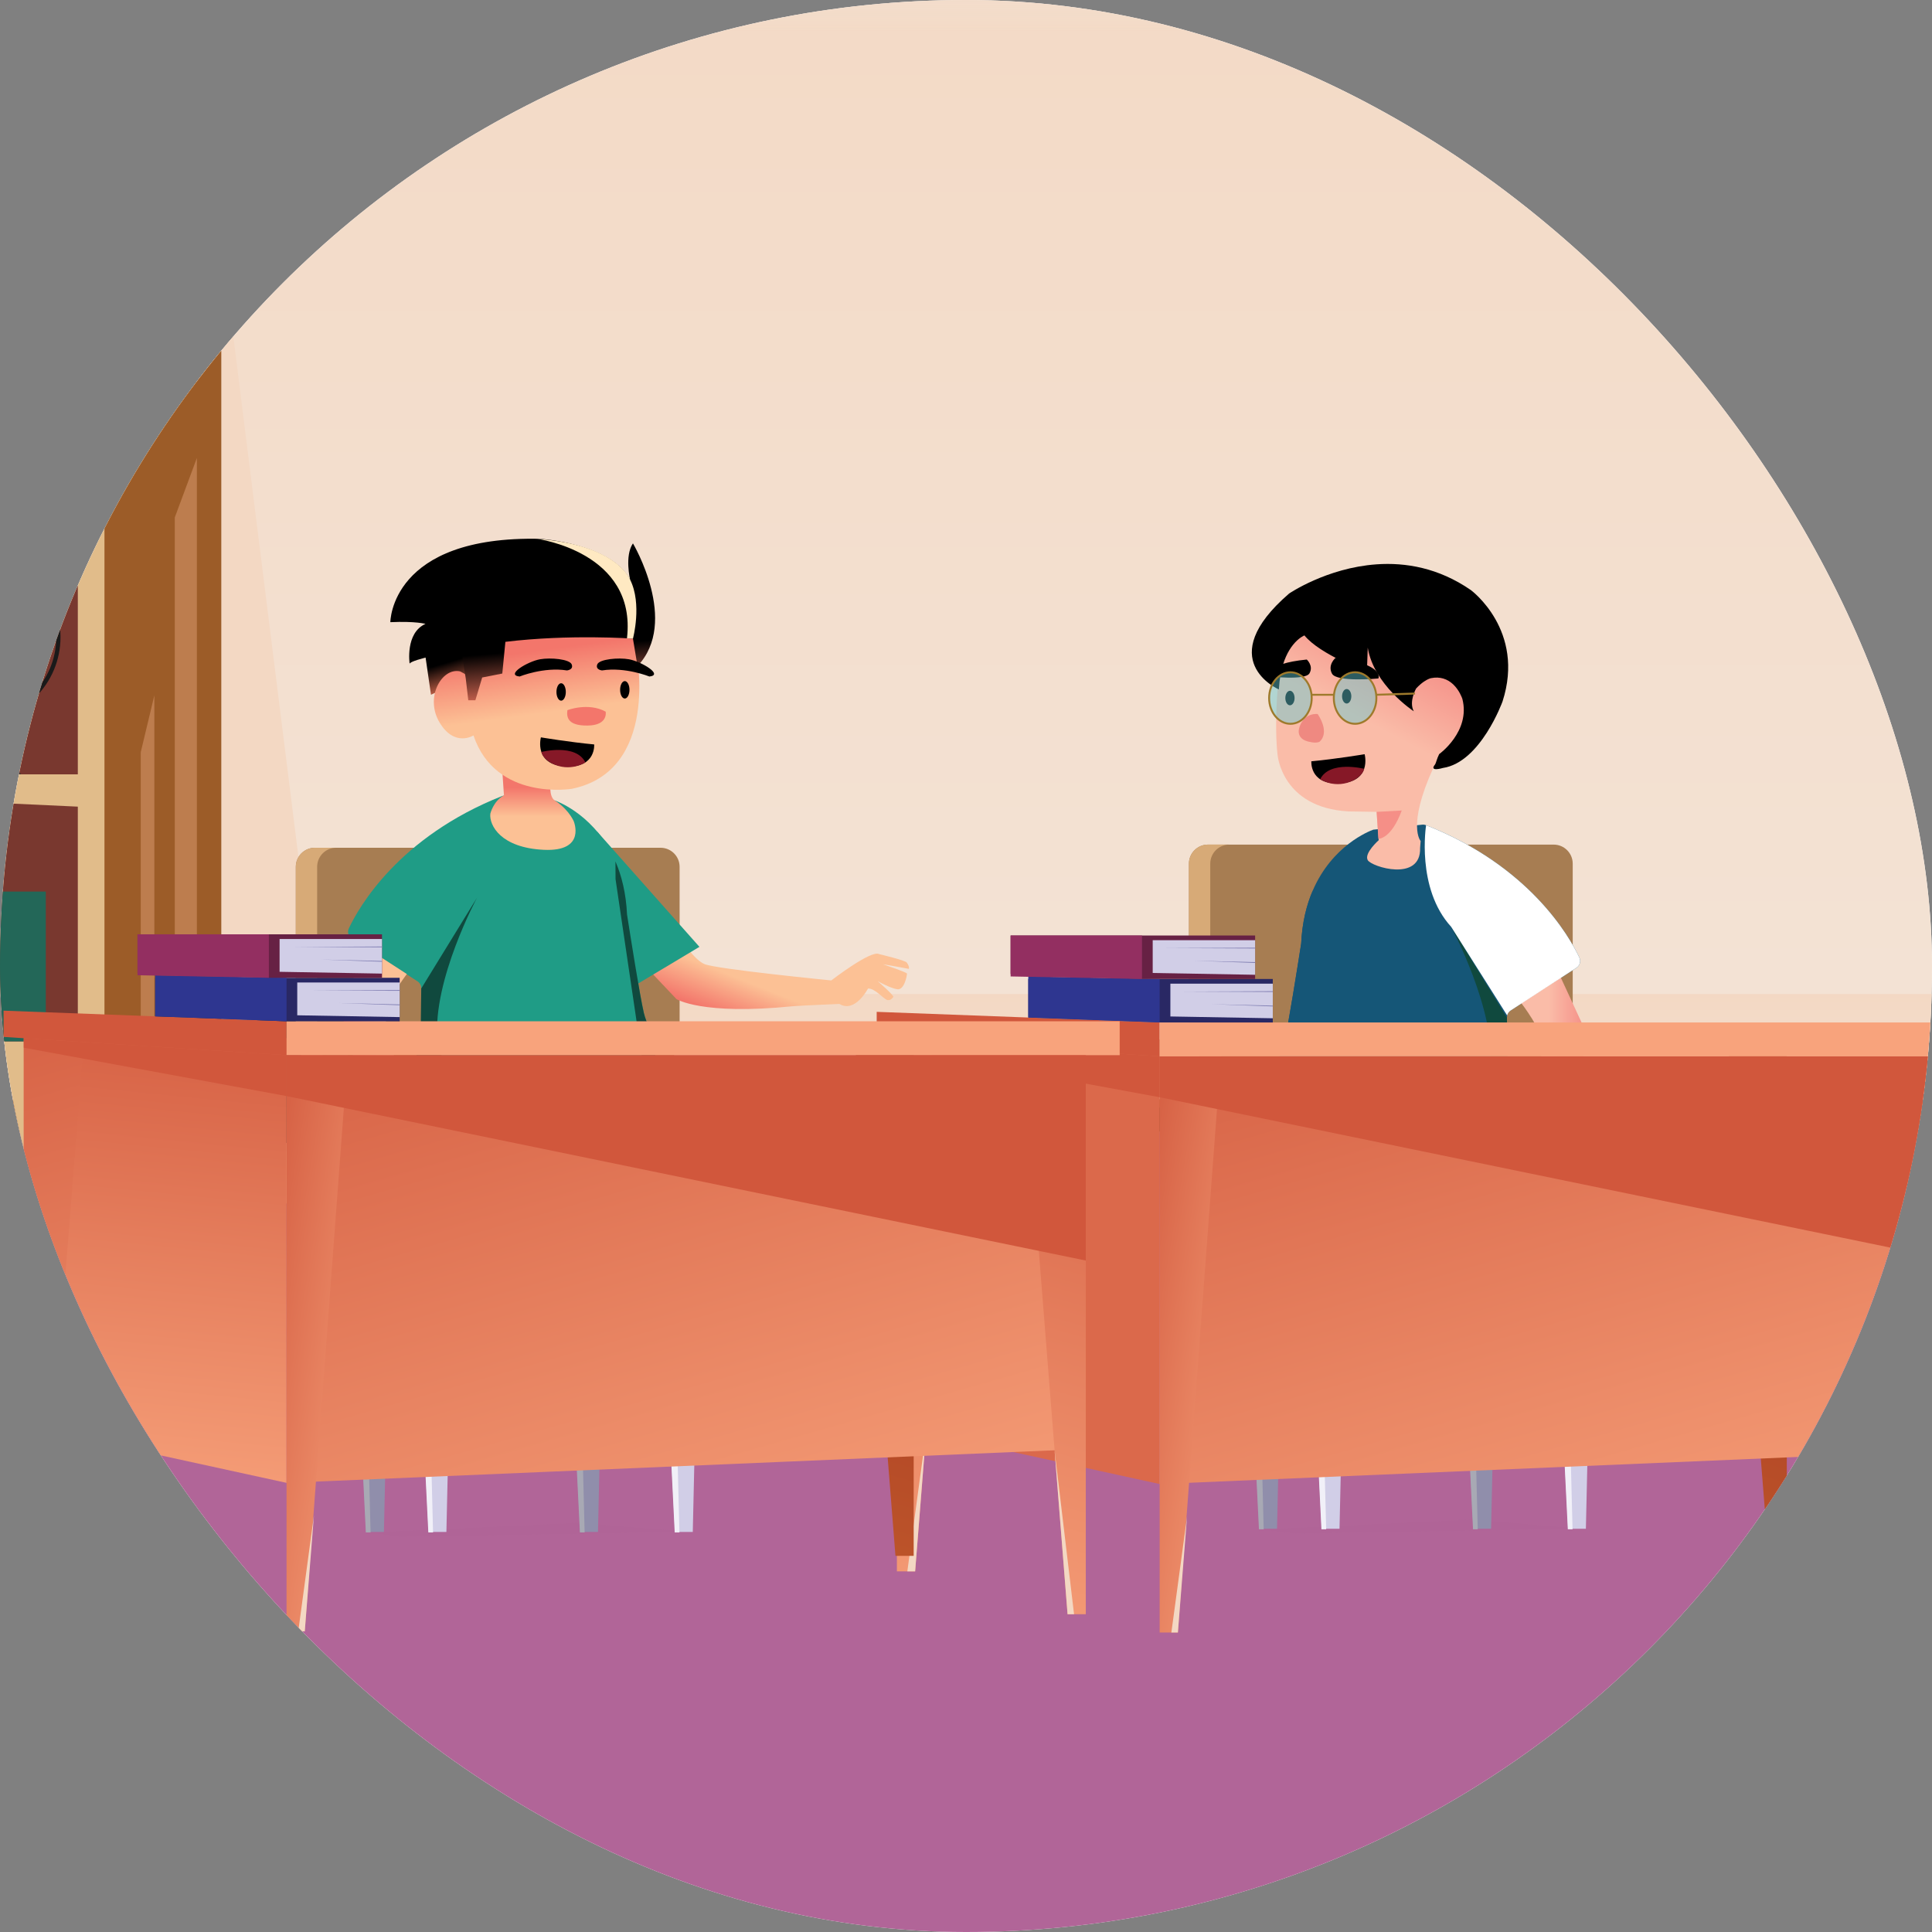 <svg width="500" height="500" viewBox="0 0 500 500" fill="none" xmlns="http://www.w3.org/2000/svg">
<rect x="0" y="0" width="500" height="500" fill="#808080" stroke="none"/>
<g clip-path="url(#clip0_1_4694)">
<rect width="500" height="500" rx="250" fill="white"/>
<path d="M142.592 332.806L142.356 333.042C139.166 326.073 137.158 318.158 136.331 309.417C137.158 318.04 139.403 325.837 142.592 332.806Z" fill="#DFDFDF"/>
<path d="M218.431 230.864C233.958 230.864 246.545 218.276 246.545 202.749C246.545 187.222 233.958 174.635 218.431 174.635C202.904 174.635 190.317 187.222 190.317 202.749C190.317 218.276 202.904 230.864 218.431 230.864Z" fill="#DFDFDF"/>
<path d="M303.365 131.872H204.374C161.376 131.872 135.742 157.506 135.742 200.504V299.495C135.742 312.37 137.987 323.593 142.357 333.043C152.516 355.487 174.252 368.126 204.374 368.126H303.365C346.363 368.126 371.996 342.493 371.996 299.495V272.443V200.504C371.996 157.506 346.363 131.872 303.365 131.872ZM352.742 255.906C343.528 247.991 328.644 247.991 319.43 255.906L270.289 298.077C261.075 305.992 246.191 305.992 236.977 298.077L232.961 294.77C224.574 287.446 211.225 286.737 201.775 293.116L157.596 322.766C154.997 316.151 153.461 308.472 153.461 299.495V200.504C153.461 167.192 171.062 149.591 204.374 149.591H303.365C336.676 149.591 354.277 167.192 354.277 200.504V257.205L352.742 255.906Z" fill="#DFDFDF"/>
<g clip-path="url(#clip1_1_4694)">
<path d="M592.823 282.344H-67.459V535.124H592.823V282.344Z" fill="#B16598"/>
<path d="M590.55 -50.422H-69.732V292.907H590.55V-50.422Z" fill="url(#paint0_linear_1_4694)"/>
<path d="M592.823 257.253H-67.459V292.907H592.823V257.253Z" fill="url(#paint1_linear_1_4694)"/>
<path d="M592.823 284.545H-67.459V292.909H592.823V284.545Z" fill="#6F401E"/>
<path d="M592.823 284.545H-67.459V286.635H592.823V284.545Z" fill="#BB6D33"/>
<path d="M57.272 62.165H-40.218V297.738H57.272V62.165Z" fill="#E1BC8A"/>
<path d="M18.111 35.842C27.785 31.755 32.314 20.6 28.227 10.926C24.14 1.252 12.984 -3.277 3.31 0.81C-6.364 4.897 -10.893 16.053 -6.805 25.727C-2.718 35.401 8.437 39.929 18.111 35.842Z" fill="#E7BB97"/>
<path d="M8.526 34.532C19.028 34.532 27.541 26.019 27.541 15.518C27.541 5.016 19.028 -3.497 8.526 -3.497C-1.975 -3.497 -10.488 5.016 -10.488 15.518C-10.488 26.019 -1.975 34.532 8.526 34.532Z" fill="#932A8E"/>
<path d="M27.543 15.518C27.543 26.021 19.03 34.534 8.526 34.534C8.175 34.534 7.821 34.526 7.478 34.5C17.496 33.963 25.446 25.67 25.446 15.52C25.446 5.369 17.496 -2.924 7.478 -3.46C7.821 -3.487 8.173 -3.495 8.526 -3.495C19.03 -3.499 27.543 5.014 27.543 15.518Z" fill="#5D1E59"/>
<path d="M7.62 31.491C16.442 31.491 23.593 24.339 23.593 15.518C23.593 6.696 16.442 -0.455 7.62 -0.455C-1.201 -0.455 -8.353 6.696 -8.353 15.518C-8.353 24.339 -1.201 31.491 7.62 31.491Z" fill="#F1F0F8"/>
<path d="M9.099 31.416C8.616 31.46 8.122 31.487 7.62 31.487C-1.201 31.487 -8.349 24.337 -8.349 15.518C-8.349 6.698 -1.199 -0.451 7.62 -0.451C8.122 -0.451 8.616 -0.425 9.099 -0.38C0.973 0.367 -5.382 7.2 -5.382 15.52C-5.382 23.84 0.973 30.668 9.099 31.416Z" fill="#D1CEE7"/>
<path d="M9.618 6.836L6.344 15.926L10.709 24.199" stroke="#5D1E59" stroke-width="1.652" stroke-miterlimit="10"/>
<path d="M7.48 1.137V4.512" stroke="#5D1E59" stroke-miterlimit="10"/>
<path d="M7.48 25.8V29.175" stroke="#5D1E59" stroke-miterlimit="10"/>
<path d="M21.499 15.156H18.124" stroke="#5D1E59" stroke-miterlimit="10"/>
<path d="M57.27 62.165L86.738 297.738H50.952V70.54L57.27 62.165Z" fill="#F3D8C3"/>
<path d="M57.27 62.165H27.035V297.738H57.27V62.165Z" fill="#9C5C28"/>
<path d="M50.952 297.738V118.52L45.231 133.928V288.726V297.738H39.948V179.952L36.425 194.673V297.738H50.952Z" fill="#BD7D4E"/>
<path d="M20.14 70.54H-33.564V131.285H20.14V70.54Z" fill="#79382F"/>
<path d="M-33.564 139.649L20.14 136.862V200.397H-33.564V139.649Z" fill="#79382F"/>
<path d="M-33.564 206.264L20.14 208.759V269.504H-33.564V206.264Z" fill="#79382F"/>
<path d="M4.88 92.51H-11.896V131.287H4.88V92.51Z" fill="#67204F"/>
<path d="M11.856 230.729H-4.919V269.506H11.856V230.729Z" fill="#236758"/>
<path d="M13.025 99.446H-0.75V131.287H13.025V99.446Z" fill="#2A6733"/>
<path d="M4.122 199.076L-3.891 196.597V187.664H-6.059H-8.225V196.597L-16.238 199.076L-16.634 199.472H4.518L4.122 199.076Z" fill="#1A1A1A"/>
<path d="M-16.634 199.472L-17.558 200.396H-6.059H5.442L4.518 199.472H-16.634Z" fill="#333333"/>
<path d="M15.109 164.899C15.109 176.664 5.572 186.201 -6.193 186.201C-9.208 186.201 -12.077 185.575 -14.675 184.442L2.663 145.519C10.008 148.879 15.109 156.293 15.109 164.899Z" stroke="#1A1A1A" stroke-width="1.097" stroke-miterlimit="10"/>
<path d="M-6.193 183.651C4.164 183.651 12.559 175.256 12.559 164.899C12.559 154.542 4.164 146.147 -6.193 146.147C-16.55 146.147 -24.946 154.542 -24.946 164.899C-24.946 175.256 -16.55 183.651 -6.193 183.651Z" fill="#2BAAE2"/>
<path d="M0.215 168.063L-0.46 168.835L-2.343 169.751L-2.778 170.765L-5.433 172.091H-6.977L-8.475 173.902L-12.867 174.964L-14.267 176.508L-14.678 178.006L-15.328 178.343L-16.051 176.413L-15.521 173.083L-13.928 169.365C-13.928 169.365 -13.493 167.242 -13.493 167.047C-13.493 166.854 -15.762 162.943 -15.762 162.943L-14.678 160.964L-13.06 160.048L-12.432 159.034L-14.169 157.683L-14.678 156.185L-16.632 154.158L-17.404 152.951L-16.632 152.035L-15.618 149.887L-16.632 151.407L-17.26 152.035H-17.646L-16.681 150.537L-15.62 148.684C-13.243 147.299 -10.537 146.421 -7.644 146.2L-8.377 147.979L-6.447 149.138H-3.647V149.958L-4.881 150.73L-6.081 150.489L-7.282 151.405L-9.294 151.984L-10.017 153.914H-11.031L-10.693 152.803L-10.596 151.789L-11.61 151.452L-13.107 151.354L-14.265 151.982L-15.374 153.672L-14.675 154.156L-13.491 153.672L-12.526 153.865L-14.023 154.589L-13.203 155.458L-13.251 156.086L-13.686 156.616L-13.493 157.725L-12.479 158.449L-10.259 158.063L-7.989 159.367L-6.193 162.022L-4.562 163.036L-4.61 164.893L-3.113 165.208L-2.871 166.222L0.215 168.063Z" fill="#A77D52"/>
<path d="M11.036 157.483L10.308 158.312V159.133H9.947L9.004 157.154L9.439 156.719L9.68 155.899L10.109 155.624C10.453 156.224 10.761 156.843 11.036 157.483Z" fill="#A77D52"/>
<path d="M10.255 173.912L10.887 170.476L10.597 169.269L9.004 168.834L7.653 168.158L7.267 165.86L6.832 162.896L7.846 161.833V161.398L9.004 160.529L10.308 159.515H10.887L11.911 159.986V159.988C12.336 161.553 12.561 163.198 12.561 164.897C12.561 169.919 10.589 174.48 7.372 177.847L7.797 176.313L10.255 173.912Z" fill="#A77D52"/>
<path opacity="0.3" d="M10.757 172.932C7.748 179.269 1.29 183.654 -6.193 183.654C-16.551 183.654 -24.948 175.259 -24.948 164.899C-24.948 159.44 -22.615 154.523 -18.891 151.096C-20.047 153.53 -20.695 156.256 -20.695 159.131C-20.695 169.489 -12.298 177.886 -1.941 177.886C2.958 177.886 7.417 176.008 10.757 172.932Z" fill="#2BAAE2"/>
<path d="M79.519 301.785H116.981L92.782 295.469L79.519 301.785Z" fill="#F3D8C3"/>
<path d="M96.854 249.256V246.999L95.364 246.089L93.989 245.567L92.144 244.411H90.09H88.369L87.268 244.933L86.579 246.172L82.752 246.833L82.311 249.256L82.918 251.046L82.063 253.306L82.697 254.159L82.504 254.986L82.063 255.811L83.717 258.208L85.037 257.877L86.332 258.344L87.544 259.722L93.493 259.915L95.145 258.07L95.502 256.721L97.486 255.398L98.396 252.397L97.788 251.735L98.119 250.91L96.854 249.256Z" fill="#E8E7F4"/>
<path d="M84.873 247.357C84.956 247.328 87.352 246.558 87.352 246.558L88.729 248.322L87.628 247.688C87.628 247.688 88.152 249.754 88.207 249.836C88.262 249.919 89.942 251.02 89.942 251.02L90.23 251.432L88.262 251.323L84.544 252.162L83.249 250.274L83.717 249.064L84.544 248.651L86.74 250.11L87.353 250.799L87.106 248.651L85.783 248.21L84.019 248.265L84.873 247.357Z" fill="#DAD8EC"/>
<path d="M89.225 256.28L93.879 254.683L93.493 254.516H91.551L90.876 253.746L91.041 252.617L87.49 253.196L85.948 254.626L88.481 253.637L90.228 253.692V254.447L89.665 255.729L88.865 256.28H89.225Z" fill="#DAD8EC"/>
<path d="M88.178 245.979L89.141 246.558L91.565 247.521L91.73 247.109L90.821 245.567L89.775 245.016L89.582 245.429L91.124 246.833L88.729 245.126L88.178 245.979Z" fill="#DAD8EC"/>
<path d="M83.028 254.447C83.138 254.516 84.074 255.095 84.074 255.095L84.294 255.62L82.587 255.729L83.441 255.234L83.028 254.447Z" fill="#DAD8EC"/>
<path d="M87.571 258.015L89.692 257.243H92.225L94.678 255.949L94.43 256.28L91.73 258.289L90.352 258.84L87.571 258.015Z" fill="#DAD8EC"/>
<path d="M92.721 247.991L93.272 247.521L95.421 248.789L93.272 248.541L92.721 247.991Z" fill="#DAD8EC"/>
<path d="M93.879 249.092L94.07 249.671L96.301 250.358L96.604 250.937L97.321 251.487L97.788 250.853L96.494 249.559L93.879 249.092Z" fill="#DAD8EC"/>
<path d="M90.738 249.36L92.447 252.314V253.196L94.842 254.447L95.834 253.084L95.531 251.487L94.98 252.162L93.41 250.853L92.061 250.291L91.896 247.853H91.456L90.738 249.36Z" fill="#DAD8EC"/>
<path d="M83.652 249.931V247.674L82.165 246.764L80.787 246.241L78.942 245.085H76.888H75.169L74.066 245.608L73.379 246.847L69.55 247.509L69.109 249.931L69.716 251.721L68.861 253.98L69.495 254.833L69.302 255.66L68.861 256.485L70.515 258.883L71.835 258.551L73.13 259.021L74.343 260.396L80.291 260.589L81.943 258.744L82.301 257.395L84.284 256.073L85.194 253.072L84.586 252.41L84.917 251.585L83.652 249.931Z" fill="#F1F0F8"/>
<path d="M71.671 248.031C71.754 248.003 74.15 247.233 74.15 247.233L75.527 248.996L74.426 248.363C74.426 248.363 74.95 250.429 75.005 250.51C75.06 250.593 76.74 251.694 76.74 251.694L77.028 252.107L75.06 251.997L71.342 252.836L70.048 250.949L70.515 249.738L71.342 249.326L73.538 250.784L74.152 251.473L73.904 249.326L72.581 248.885L70.818 248.94L71.671 248.031Z" fill="#DAD8EC"/>
<path d="M76.023 256.954L80.677 255.358L80.291 255.191H78.349L77.674 254.421L77.839 253.291L74.288 253.87L72.746 255.303L75.279 254.311L77.028 254.366V255.122L76.464 256.404L75.665 256.954H76.023Z" fill="#DAD8EC"/>
<path d="M74.977 246.654L75.94 247.233L78.363 248.196L78.528 247.784L77.62 246.241L76.573 245.691L76.38 246.103L77.922 247.509L75.527 245.801L74.977 246.654Z" fill="#DAD8EC"/>
<path d="M69.826 255.122C69.936 255.191 70.872 255.77 70.872 255.77L71.092 256.294L69.385 256.404L70.239 255.908L69.826 255.122Z" fill="#DAD8EC"/>
<path d="M74.369 258.69L76.49 257.918H79.023L81.476 256.623L81.228 256.955L78.528 258.964L77.152 259.517L74.369 258.69Z" fill="#DAD8EC"/>
<path d="M79.519 248.665L80.07 248.196L82.219 249.464L80.07 249.216L79.519 248.665Z" fill="#DAD8EC"/>
<path d="M80.677 249.766L80.868 250.346L83.099 251.034L83.404 251.611L84.119 252.162L84.586 251.53L83.292 250.234L80.677 249.766Z" fill="#DAD8EC"/>
<path d="M77.536 250.035L79.245 252.989V253.87L81.64 255.122L82.632 253.761L82.329 252.162L81.778 252.836L80.208 251.53L78.859 250.965L78.694 248.527H78.254L77.536 250.035Z" fill="#DAD8EC"/>
<path d="M65.186 253.952L71.348 301.786H95.411L104.223 253.952H65.186Z" fill="#544842"/>
<path d="M94.31 253.952L92.55 301.786H95.411L104.223 253.952H94.31Z" fill="#3C332F"/>
<path d="M350.791 -8.986H174.574L163.2 11.261H362.165L350.791 -8.986Z" fill="url(#paint2_linear_1_4694)"/>
<path opacity="0.45" d="M325.816 395.775L335.277 396.956L410.425 395.645L381.09 393.221L325.816 395.775Z" fill="#B16598"/>
<path d="M319.305 260.547L323.291 308.37H327.889L329.73 260.547H319.305Z" fill="#D1CEE7"/>
<path d="M324.437 308.445H323.214L319.231 260.622H322.376L324.437 308.445Z" fill="#F1F0F8"/>
<path d="M320.326 273.763H329.219L329.134 275.985L320.692 278.157L320.326 273.763Z" fill="#D1CEE7"/>
<path d="M385.201 260.547L389.187 308.37H393.785L395.625 260.547H385.201Z" fill="#D1CEE7"/>
<path d="M390.332 308.445H389.109L385.127 260.622H388.272L390.332 308.445Z" fill="#F1F0F8"/>
<path d="M386.23 273.763H395.125L395.04 275.985L386.596 278.157L386.23 273.763Z" fill="#D1CEE7"/>
<path d="M377.308 314.557L381.292 395.645H385.891L387.73 314.557H377.308Z" fill="#908EAB"/>
<path d="M382.439 395.775H381.216L377.234 314.687H380.379L382.439 395.775Z" fill="#A8A9B4"/>
<path d="M377.492 320.664H387.545L387.5 322.716L377.699 325.099L377.492 320.664Z" fill="#D1CEE7"/>
<path d="M321.908 314.557L325.894 395.645H330.492L332.332 314.557H321.908Z" fill="#908EAB"/>
<path d="M327.039 395.775H325.816L321.834 314.687H324.979L327.039 395.775Z" fill="#A8A9B4"/>
<path d="M322.035 318.571L332.185 320.664L332.145 322.73L322.34 325.099L322.035 318.571Z" fill="#D1CEE7"/>
<path d="M338.08 314.557L342.064 395.645H346.664L348.502 314.557H338.08Z" fill="#D1CEE7"/>
<path d="M343.211 395.775H341.988L338.006 314.687H341.151L343.211 395.775Z" fill="#F1F0F8"/>
<path d="M338.309 320.664H348.362L348.317 322.716L338.516 325.099L338.309 320.664Z" fill="#D1CEE7"/>
<path d="M401.842 314.557L405.828 395.645H410.426L412.267 314.557H401.842Z" fill="#D1CEE7"/>
<path d="M406.973 395.775H405.75L401.768 314.687H404.913L406.973 395.775Z" fill="#F1F0F8"/>
<path d="M401.949 320.664H412L411.957 322.716L402.156 325.099L401.949 320.664Z" fill="#D1CEE7"/>
<path d="M307.691 223.515V268.832C307.691 271.556 309.9 273.765 312.624 273.765H402.085C404.81 273.765 407.018 271.556 407.018 268.832V223.515C407.018 220.791 404.81 218.582 402.085 218.582H312.624C309.9 218.582 307.691 220.791 307.691 223.515Z" fill="#A77D52"/>
<path d="M318.143 273.761H312.625C309.902 273.761 307.696 271.554 307.696 268.832V223.519C307.696 220.789 309.902 218.58 312.625 218.58H318.143C315.42 218.58 313.214 220.786 313.214 223.519V268.832C313.212 271.552 315.42 273.761 318.143 273.761Z" fill="#D7AA77"/>
<path d="M313.012 316.375C313.474 318.819 315.617 320.668 318.195 320.668H412.163C414.741 320.668 416.882 318.819 417.345 316.375H313.012Z" fill="#8D633A"/>
<path d="M417.441 315.39V313.724C417.441 310.808 415.078 308.445 412.163 308.445H318.195C315.28 308.445 312.917 310.808 312.917 313.724V315.39C312.917 315.727 312.952 316.056 313.013 316.375H417.345C417.406 316.056 417.441 315.727 417.441 315.39Z" fill="#A77D52"/>
<path d="M322.106 320.664H318.197C315.623 320.664 313.48 318.815 313.01 316.379C312.956 316.058 312.919 315.727 312.919 315.386V313.722C312.919 310.806 315.282 308.452 318.197 308.452H322.106C319.191 308.452 316.828 310.806 316.828 313.722V315.386C316.828 315.725 316.864 316.056 316.919 316.379C317.387 318.815 319.53 320.664 322.106 320.664Z" fill="#D7AA77"/>
<path d="M352.498 338.228C351.11 338.071 349.556 355.438 367.764 351.491L378.792 345.509L381.061 338.673L352.498 338.228Z" fill="url(#paint3_linear_1_4694)"/>
<path d="M434.584 318.825C434.584 318.825 439.316 315.156 445.074 318.825C445.074 318.825 446.473 322.891 449.742 323.679C453.009 324.467 464.214 329.762 464.37 331.783C464.527 333.805 459.234 336.787 455.657 336.019C452.077 335.251 443.519 330.253 440.561 330.65C437.603 331.046 435.978 330.308 435.978 330.308L434.584 318.825Z" fill="url(#paint4_linear_1_4694)"/>
<path d="M391.374 331.44L360.844 341.143L357.21 341.529L324.39 337.84L332.683 284.279H390.233L390.176 314.313L391.374 331.44Z" fill="#BD2143"/>
<path d="M407.981 250.465L390.952 261.524C390.494 261.82 390.178 262.278 390.054 262.796C390.017 262.94 389.997 263.09 389.995 263.243C389.932 266.386 389.792 275.199 390.173 276.603C390.367 277.302 390.635 278.265 390.887 279.155C391.62 281.755 390.677 284.565 388.473 286.129C386.009 287.879 383.016 288.429 383.016 288.429C341.466 296.365 338.51 288.118 332.37 284.693C326.232 281.27 331.196 274.579 332.37 269.754C332.38 269.711 332.39 269.667 332.403 269.616C333.392 265.443 335.871 249.766 336.74 244.194C336.996 238.718 338.136 234.196 339.737 230.482C344.765 218.806 354.343 215.104 355.332 214.748L355.342 214.734C355.361 214.732 355.381 214.728 355.399 214.726C355.407 214.724 355.413 214.72 355.418 214.72C355.452 214.716 355.487 214.712 355.521 214.708L368.085 213.422C368.42 213.387 368.76 213.434 369.074 213.558C395.799 224.151 406.102 242.227 408.737 247.808C409.188 248.757 408.863 249.892 407.981 250.465Z" fill="#155677"/>
<path d="M378.792 340.389L375.157 340.775L374.477 305.158L378.792 340.389Z" fill="#9C1E45"/>
<path d="M400.964 295.642C411.917 274.628 410.405 266.999 410.405 266.999L403.942 253.011L393.727 259.626C393.727 259.626 399.304 266.881 399.304 270.433C399.304 273.984 391.064 302.432 391.064 302.432C391.064 302.432 379.836 309.061 380.147 311.377C380.147 311.377 379.111 318.384 379.526 318.848C379.526 318.848 380.117 319.908 380.84 319.965C380.84 319.965 381.913 314.498 382.224 313.313C382.224 313.313 381.846 319.804 382.155 319.965C382.463 320.126 386.446 320.975 386.858 319.124C387.27 317.271 386.789 313.661 386.789 313.661C386.789 313.661 388.607 318.917 389.07 318.917C389.07 318.917 390.178 318.77 390.385 317.844C390.592 316.917 388.678 313.577 389.503 312.033C389.503 312.033 396.71 311.32 395.935 306.639C395.933 306.637 400.287 296.94 400.964 295.642Z" fill="url(#paint5_linear_1_4694)"/>
<path d="M332.372 284.693L339.715 235.061L339.739 230.482C338.138 234.196 336.998 238.718 336.742 244.193C335.873 249.766 333.394 265.443 332.405 269.616C332.393 269.667 332.382 269.711 332.372 269.754C331.198 274.579 326.235 281.27 332.372 284.693Z" fill="#155677"/>
<path d="M389.995 263.36L375.556 239.852C375.556 239.852 387.063 261.199 385.818 276.42C384.572 291.641 361.104 291.517 361.104 291.517C361.104 291.517 391.913 290.672 391.368 281.893C391.368 281.893 391.263 279.289 390.174 276.786L389.995 263.36Z" fill="#10493E"/>
<path d="M370.932 198.749C377.455 198.33 384.018 193.188 382.87 182.396C381.722 171.602 366.974 176.128 366.974 176.128C366.139 189.667 368.451 192.889 368.451 192.889L368.071 161.09C350.523 161.482 344.737 158.156 344.737 158.156C341.814 159.529 338.575 161.982 338.575 161.982C338.575 161.982 331.47 167.477 330.635 178.465C330.373 181.922 330.274 184.877 330.265 187.298C330.259 188.617 330.28 189.779 330.314 190.779C330.414 193.785 330.635 195.342 330.635 195.342C330.635 195.342 331.68 209.013 348.951 209.994L356.265 210.108L356.813 217.438C356.813 217.438 352.996 220.799 353.955 222.58C354.914 224.362 367.795 228.336 367.52 219.429L367.657 217.646C367.661 217.646 364.081 213.812 370.932 198.749Z" fill="url(#paint6_linear_1_4694)"/>
<path d="M348.524 182.073C349.185 182.073 349.721 181.232 349.721 180.196C349.721 179.159 349.185 178.318 348.524 178.318C347.863 178.318 347.327 179.159 347.327 180.196C347.327 181.232 347.863 182.073 348.524 182.073Z" fill="black"/>
<path d="M333.839 182.53C334.5 182.53 335.036 181.689 335.036 180.653C335.036 179.616 334.5 178.775 333.839 178.775C333.178 178.775 332.643 179.616 332.643 180.653C332.643 181.689 333.178 182.53 333.839 182.53Z" fill="black"/>
<path d="M356.72 217.093C356.72 217.093 360.032 217.221 362.77 209.755L356.267 210.11L356.72 217.093Z" fill="#F58F87"/>
<path d="M388.845 181.563C388.845 181.563 383.168 197.306 373.414 198.749C373.414 198.749 369.698 199.883 371.405 197.824C371.612 197.575 371.815 196.455 372.455 195.165C372.455 195.165 380.637 189.312 378.459 180.868C378.459 180.868 378.455 180.856 378.447 180.831C378.351 180.547 377.656 178.595 376.07 177.101C376.051 177.083 376.033 177.065 376.013 177.049C375.34 176.427 374.509 175.892 373.502 175.6C373.498 175.598 373.489 175.596 373.483 175.594C372.573 175.33 371.515 175.265 370.296 175.515C370.296 175.515 370.294 175.515 370.29 175.517C370.261 175.523 370.115 175.557 369.869 175.655C369.861 175.657 369.853 175.661 369.843 175.665C369.213 175.921 367.975 176.579 366.49 178.184C366.49 178.184 364.542 181.561 365.883 184.074C365.724 183.97 355.562 177.284 353.971 167.611L353.756 173.893C353.756 173.893 341.564 169.383 337.588 164.446C337.588 164.446 336.153 164.98 334.615 166.912C333.39 168.448 332.1 170.866 331.411 174.602C331.204 175.732 331.052 176.981 330.972 178.365C330.97 178.385 330.97 178.408 330.968 178.428C330.968 178.428 330.968 178.428 330.966 178.426C330.881 178.389 326.523 176.469 324.729 172.388C322.953 168.345 323.695 162.179 333.608 153.619C333.608 153.619 343.325 146.965 356.222 146.053C356.224 146.051 356.226 146.051 356.226 146.051C363.723 145.521 372.293 146.929 380.653 152.709C380.657 152.713 394.824 163.109 388.845 181.563Z" fill="black"/>
<path d="M338.967 191.998C340.599 192.404 341.458 191.998 341.458 191.998C344.327 189.442 341.078 184.895 341.007 184.795C341.005 184.793 341.005 184.793 341.005 184.793C341.005 184.793 337.742 184.318 336.385 187.92C335.024 191.522 338.967 191.998 338.967 191.998Z" fill="#EF8981"/>
<path d="M338.193 170.687C338.193 170.687 339.997 172.304 338.892 174.251C337.787 176.197 328.492 175.029 328.492 175.029C328.492 175.029 327.043 171.792 338.193 170.687Z" fill="black"/>
<path d="M345.647 170.24C345.647 170.24 343.506 172.053 344.721 174.338C345.934 176.624 356.726 175.586 356.726 175.586C356.726 175.586 358.506 171.892 345.647 170.24Z" fill="black"/>
<path opacity="0.46" d="M350.698 187.321C353.741 187.321 356.208 184.335 356.208 180.653C356.208 176.97 353.741 173.985 350.698 173.985C347.655 173.985 345.188 176.97 345.188 180.653C345.188 184.335 347.655 187.321 350.698 187.321Z" fill="#63C8D2"/>
<path d="M350.698 187.321C353.741 187.321 356.208 184.335 356.208 180.653C356.208 176.97 353.741 173.985 350.698 173.985C347.655 173.985 345.188 176.97 345.188 180.653C345.188 184.335 347.655 187.321 350.698 187.321Z" stroke="#9E7A2C" stroke-width="0.5" stroke-miterlimit="10"/>
<path opacity="0.46" d="M333.959 187.321C337.002 187.321 339.469 184.335 339.469 180.653C339.469 176.97 337.002 173.985 333.959 173.985C330.916 173.985 328.449 176.97 328.449 180.653C328.449 184.335 330.916 187.321 333.959 187.321Z" fill="#63C8D2"/>
<path d="M333.959 187.321C337.002 187.321 339.469 184.335 339.469 180.653C339.469 176.97 337.002 173.985 333.959 173.985C330.916 173.985 328.449 176.97 328.449 180.653C328.449 184.335 330.916 187.321 333.959 187.321Z" stroke="#9E7A2C" stroke-width="0.5" stroke-miterlimit="10"/>
<path d="M339.422 179.806H345.188" stroke="#9E7A2C" stroke-width="0.5" stroke-miterlimit="10"/>
<path d="M356.206 179.805L366.206 179.489" stroke="#9E7A2C" stroke-width="0.5" stroke-miterlimit="10"/>
<path d="M407.981 250.465L390.952 261.524C390.495 261.82 390.178 262.278 390.054 262.796L375.556 239.852C366.435 229.909 369.075 213.558 369.075 213.558C395.799 224.151 406.102 242.227 408.737 247.808C409.188 248.757 408.863 249.892 407.981 250.465Z" fill="white"/>
<path d="M434.584 319.126L409.322 330.688L378.792 340.392C378.792 340.392 377.256 353.616 388.306 353.149C399.355 352.681 436.175 330.727 436.175 330.727L434.584 319.126Z" fill="url(#paint7_linear_1_4694)"/>
<path d="M353.165 195.189C353.165 195.189 345.684 196.437 339.376 197.024C339.376 197.024 338.902 202.743 345.962 202.745C355.247 202.747 353.165 195.189 353.165 195.189Z" fill="black"/>
<path d="M353.045 198.968C353.045 198.968 344.113 196.697 341.657 201.67C341.657 201.67 345.55 204.33 350.336 201.933C350.336 201.93 352.734 200.679 353.045 198.968Z" fill="#861827"/>
<path d="M447.237 270.685L457.707 402.955H462.422V270.685H447.237Z" fill="url(#paint8_linear_1_4694)"/>
<path d="M232.117 268.998V369.217L300.119 384.065V268.998H232.117Z" fill="#DB694B"/>
<path d="M300.119 273.385V384.064L506.965 375.292V273.385H300.119Z" fill="url(#paint9_linear_1_4694)"/>
<path d="M300.119 273.385V422.498H304.837L315.973 273.385H300.119Z" fill="url(#paint10_linear_1_4694)"/>
<path d="M506.965 273.385V418.063H502.247L490.799 273.385H506.965Z" fill="url(#paint11_linear_1_4694)"/>
<path d="M232.117 265.961V406.673H236.834L247.97 265.961H232.117Z" fill="url(#paint12_linear_1_4694)"/>
<path d="M226.887 261.863V268.661L300.119 273.385V264.61L226.887 261.863Z" fill="#D1573C"/>
<path d="M515.738 264.61H300.119V273.383H515.738V264.61Z" fill="#F8A37C"/>
<path d="M300.119 273.385V283.966L506.965 326.531V273.385H300.119Z" fill="#D1573C"/>
<path d="M239.667 370.867L234.817 406.673H236.835L239.667 370.867Z" fill="#F3D8C3"/>
<path d="M307.212 392.466L303.149 422.498H304.837L307.212 392.466Z" fill="#F3D8C3"/>
<path d="M498.881 375.635L503.927 418.063H502.247L498.881 375.635Z" fill="#F3D8C3"/>
<path d="M232.117 268.998V271.444L300.119 283.966V273.385L232.117 268.998Z" fill="#D1573C"/>
<path d="M266.119 263.334L300.119 264.61H329.396V253.356H300.119H266.119V263.334Z" fill="#292864"/>
<path d="M300.119 264.61V253.356L266.119 252.702V263.334L300.119 264.61Z" fill="#2E3690"/>
<path d="M329.396 254.569H302.893V263.062L329.396 263.527V254.569Z" fill="#D1CEE7"/>
<path d="M329.396 256.723L306.157 256.621L329.396 256.52V256.723Z" fill="#7E7CB1"/>
<path d="M329.394 260.457L313.531 259.888L329.4 260.254L329.394 260.457Z" fill="#7E7CB1"/>
<path d="M261.546 252.078L295.548 253.356H324.825V242.101H295.548H261.546V252.078Z" fill="#672144"/>
<path d="M295.548 253.356V242.101H261.546V252.702L295.548 253.356Z" fill="#932F61"/>
<path d="M324.825 243.314H298.319V251.806L324.825 252.273V243.314Z" fill="#D1CEE7"/>
<path d="M324.825 245.467L301.586 245.366L324.825 245.264V245.467Z" fill="#7E7CB1"/>
<path d="M324.821 249.202L308.959 248.633L324.827 248.998L324.821 249.202Z" fill="#7E7CB1"/>
<path opacity="0.45" d="M94.68 396.592L104.141 397.774L179.291 396.462L149.954 394.038L94.68 396.592Z" fill="#B16598"/>
<path d="M88.169 261.363L92.155 309.187H96.753L98.594 261.363H88.169Z" fill="#D1CEE7"/>
<path d="M93.3 309.264H92.077L88.095 261.44H91.24L93.3 309.264Z" fill="#F1F0F8"/>
<path d="M89.19 274.581H98.083L97.998 276.802L89.556 278.974L89.19 274.581Z" fill="#D1CEE7"/>
<path d="M154.064 261.363L158.051 309.187H162.648L164.489 261.363H154.064Z" fill="#D1CEE7"/>
<path d="M159.196 309.264H157.973L153.991 261.44H157.136L159.196 309.264Z" fill="#F1F0F8"/>
<path d="M155.094 274.581H163.989L163.903 276.802L155.46 278.974L155.094 274.581Z" fill="#D1CEE7"/>
<path d="M146.171 315.375L150.156 396.462H154.755L156.594 315.375H146.171Z" fill="#908EAB"/>
<path d="M151.303 396.592H150.08L146.098 315.505H149.243L151.303 396.592Z" fill="#A8A9B4"/>
<path d="M146.356 321.483H156.408L156.364 323.535L146.563 325.916L146.356 321.483Z" fill="#D1CEE7"/>
<path d="M90.772 315.375L94.758 396.462H99.355L101.196 315.375H90.772Z" fill="#908EAB"/>
<path d="M95.903 396.592H94.68L90.698 315.505H93.843L95.903 396.592Z" fill="#A8A9B4"/>
<path d="M90.899 319.388L101.049 321.483L101.009 323.549L91.206 325.916L90.899 319.388Z" fill="#D1CEE7"/>
<path d="M106.944 315.375L110.93 396.462H115.527L117.366 315.375H106.944Z" fill="#D1CEE7"/>
<path d="M112.075 396.592H110.852L106.87 315.505H110.015L112.075 396.592Z" fill="#F1F0F8"/>
<path d="M107.173 321.483H117.225L117.181 323.535L107.38 325.916L107.173 321.483Z" fill="#D1CEE7"/>
<path d="M170.707 315.375L174.691 396.462H179.291L181.13 315.375H170.707Z" fill="#D1CEE7"/>
<path d="M175.837 396.592H174.614L170.632 315.505H173.777L175.837 396.592Z" fill="#F1F0F8"/>
<path d="M170.813 321.483H180.864L180.821 323.535L171.02 325.916L170.813 321.483Z" fill="#D1CEE7"/>
<path d="M76.555 224.332V269.648C76.555 272.373 78.764 274.581 81.488 274.581H170.949C173.674 274.581 175.882 272.373 175.882 269.648V224.332C175.882 221.607 173.674 219.399 170.949 219.399H81.488C78.764 219.399 76.555 221.607 76.555 224.332Z" fill="#A77D52"/>
<path d="M87.007 274.577H81.488C78.766 274.577 76.56 272.371 76.56 269.648V224.336C76.56 221.605 78.766 219.397 81.488 219.397H87.007C84.284 219.397 82.078 221.603 82.078 224.336V269.648C82.076 272.371 84.284 274.577 87.007 274.577Z" fill="#D7AA77"/>
<path d="M81.876 317.194C82.337 319.636 84.481 321.487 87.059 321.487H181.026C183.604 321.487 185.746 319.638 186.209 317.194H81.876Z" fill="#8D633A"/>
<path d="M186.305 316.206V314.54C186.305 311.625 183.942 309.262 181.026 309.262H87.059C84.144 309.262 81.781 311.625 81.781 314.54V316.206C81.781 316.544 81.815 316.873 81.876 317.192H186.209C186.27 316.873 186.305 316.544 186.305 316.206Z" fill="#A77D52"/>
<path d="M90.97 321.483H87.061C84.487 321.483 82.344 319.634 81.874 317.198C81.82 316.877 81.783 316.546 81.783 316.205V314.541C81.783 311.625 84.146 309.271 87.061 309.271H90.97C88.055 309.271 85.692 311.625 85.692 314.541V316.205C85.692 316.544 85.728 316.875 85.783 317.198C86.251 319.634 88.394 321.483 90.97 321.483Z" fill="#D7AA77"/>
<path d="M111.539 179.799L109.86 168.217L120.884 165.71L120.533 175.555L111.539 179.799Z" fill="url(#paint13_linear_1_4694)"/>
<path d="M82.38 297.082C82.38 297.082 77.648 292.738 71.89 297.082C71.89 297.082 70.491 301.893 67.222 302.826C63.953 303.76 52.75 310.026 52.593 312.417C52.437 314.809 57.73 318.34 61.307 317.431C64.887 316.521 73.445 310.609 76.403 311.074C79.359 311.542 80.401 311.515 80.401 311.515L82.38 297.082Z" fill="url(#paint14_linear_1_4694)"/>
<path d="M79.585 327.62L114.537 345.05C137.975 349.406 136.939 340.692 136.939 340.692L153.007 346.606C170.722 352.832 175.756 337.58 175.756 337.58L166.333 276.733H108.784L108.841 306.767L83.008 294.63C82.232 296.253 81.63 298.842 81.167 301.871C80.318 307.403 79.926 314.408 79.743 319.715C79.733 319.998 79.723 320.274 79.715 320.544C79.585 324.697 79.585 327.62 79.585 327.62Z" fill="#861827"/>
<path d="M81.167 301.871L112.085 317.43V278.673L109.665 276.733H108.784L108.841 306.767L83.008 294.63C82.232 296.253 81.63 298.842 81.167 301.871Z" fill="#681825"/>
<path d="M205.16 260.412C181.583 262.789 175.059 258.555 175.059 258.555L164.466 247.367L174.397 240.335C174.397 240.335 179.065 248.204 182.363 249.521C185.66 250.837 215.138 253.736 215.138 253.736C215.138 253.736 225.459 245.77 227.495 246.916C227.495 246.916 234.386 248.553 234.662 249.108C234.662 249.108 235.428 250.051 235.213 250.744C235.213 250.744 229.738 249.714 228.523 249.561C228.523 249.561 234.691 251.617 234.725 251.965C234.76 252.312 234.073 256.325 232.2 256.02C230.327 255.717 227.151 253.929 227.151 253.929C227.151 253.929 231.359 257.568 231.186 257.999C231.186 257.999 230.64 258.974 229.703 258.822C228.766 258.669 226.375 255.654 224.634 255.847C224.634 255.847 221.3 262.275 217.239 259.819C217.239 259.817 206.617 260.264 205.16 260.412Z" fill="url(#paint15_linear_1_4694)"/>
<path d="M154.47 215.134L181.014 245.045L165.181 254.52L148.058 252.056L154.47 215.134Z" fill="#1F9C86"/>
<path d="M166.644 277.147C160.504 280.573 157.548 288.819 115.998 280.884C115.998 280.884 113.005 280.333 110.541 278.584C108.337 277.019 107.394 274.209 108.127 271.609C108.379 270.719 108.647 269.756 108.841 269.057C109.222 267.653 109.082 258.84 109.019 255.697C109.005 255 108.647 254.358 108.062 253.978L91.033 242.92C90.151 242.347 89.826 241.211 90.277 240.262C92.912 234.681 103.215 216.605 129.94 206.012C130.254 205.888 130.594 205.841 130.929 205.876L143.493 207.162C143.527 207.166 143.562 207.17 143.596 207.174C143.601 207.174 143.607 207.178 143.615 207.18C143.633 207.182 143.653 207.186 143.672 207.188L143.682 207.203C144.671 207.558 154.249 211.26 159.277 222.936C160.878 226.65 162.018 231.172 162.274 236.648C163.143 242.221 165.622 257.897 166.611 262.07C166.624 262.121 166.634 262.166 166.644 262.208C167.818 267.034 172.782 273.724 166.644 277.147Z" fill="#1F9C86"/>
<path d="M142.487 202.26C142.487 202.26 141.937 206.169 143.596 207.172C143.596 207.172 146.744 209.005 148.454 212.463C148.454 212.463 151.88 220.451 140.748 219.933C129.616 219.415 126.583 213.605 126.894 210.596C126.894 210.596 127.619 207.379 130.421 205.823L129.812 196.776L142.487 202.26Z" fill="url(#paint16_linear_1_4694)"/>
<path d="M164.722 168.989C164.722 168.989 170.833 199.46 147.989 204.147C147.989 204.147 128.28 207.418 122.534 190.328C122.534 190.328 117.648 193.462 113.763 186.987C109.877 180.512 114.314 172.731 119.044 173.747C119.044 173.747 120.831 174.568 121.297 175.287L121.325 162.957L164.137 161.524L164.722 168.989Z" fill="url(#paint17_linear_1_4694)"/>
<path d="M146.841 183.79C146.841 183.79 152.195 181.691 156.743 184.17C156.743 184.17 157.507 187.717 152.05 187.774C146.774 187.833 146.622 185.478 146.841 183.79Z" fill="#F3766B"/>
<path d="M146.431 179.076C146.431 180.322 145.888 181.331 145.22 181.331C144.551 181.331 144.009 180.322 144.009 179.076C144.009 177.831 144.551 176.821 145.22 176.821C145.89 176.821 146.431 177.831 146.431 179.076Z" fill="black"/>
<path d="M162.908 178.521C162.908 179.767 162.365 180.777 161.697 180.777C161.028 180.777 160.486 179.767 160.486 178.521C160.486 177.276 161.028 176.266 161.697 176.266C162.365 176.266 162.908 177.276 162.908 178.521Z" fill="black"/>
<path d="M139.986 190.827C139.986 190.827 147.467 192.075 153.775 192.662C153.775 192.662 154.249 198.381 147.189 198.383C137.904 198.383 139.986 190.827 139.986 190.827Z" fill="black"/>
<path d="M163.806 140.629C161.605 143.855 163.072 150.017 163.072 150.017C158.084 140.629 139.895 139.454 139.895 139.454C101.021 138.514 101.021 161.018 101.021 161.018C107.621 160.726 110.116 161.459 110.116 161.459C104.836 163.806 106.008 171.727 106.008 171.727C106.888 170.553 116.644 168.794 116.644 168.794C117.662 168.511 118.7 168.247 119.755 168.003L119.432 168.66L120.533 175.555L121.193 181.222H123.028L124.787 175.336L129.994 174.312L130.793 166.106H130.791C147.394 164.086 163.806 165.273 163.806 165.273L164.982 172.382C175.882 160.939 163.806 140.629 163.806 140.629Z" fill="url(#paint18_linear_1_4694)"/>
<path d="M134.468 175.082C134.468 175.082 140.704 172.55 146.717 173.505C146.717 173.505 148.477 173.359 147.965 171.965C147.451 170.571 142.463 170.131 139.751 170.62C136.553 171.195 130.728 174.679 134.468 175.082Z" fill="black"/>
<path d="M168.06 175.082C168.06 175.082 161.825 172.55 155.811 173.505C155.811 173.505 154.052 173.359 154.564 171.965C155.078 170.571 160.065 170.131 162.778 170.62C165.976 171.195 171.8 174.679 168.06 175.082Z" fill="black"/>
<path d="M138.871 139.436C138.871 139.436 164.889 142.778 162.258 165.181L163.808 165.273C163.808 165.273 166.227 156.311 163.074 150.017C163.072 150.017 159.848 140.943 138.871 139.436Z" fill="#FFE9C2"/>
<path d="M140.106 194.604C140.106 194.604 149.037 192.333 151.494 197.306C151.494 197.306 147.601 199.966 142.814 197.568C142.814 197.568 140.417 196.317 140.106 194.604Z" fill="#861827"/>
<path d="M137.251 341.107L142.487 298.364L141.64 342.722L137.251 341.107Z" fill="#681825"/>
<path d="M98.052 288.094C87.099 267.08 88.611 259.451 88.611 259.451L95.074 245.463L105.289 252.078C105.289 252.078 99.712 259.334 99.712 262.885C99.712 266.436 107.953 294.884 107.953 294.884C107.953 294.884 119.18 301.513 118.869 303.829C118.869 303.829 119.905 310.837 119.491 311.3C119.491 311.3 118.899 312.36 118.176 312.417C118.176 312.417 117.103 306.95 116.792 305.766C116.792 305.766 117.17 312.257 116.862 312.417C116.553 312.578 112.571 313.427 112.158 311.576C111.746 309.723 112.227 306.113 112.227 306.113C112.227 306.113 110.409 311.369 109.946 311.369C109.946 311.369 108.838 311.223 108.631 310.296C108.424 309.37 110.338 306.03 109.513 304.486C109.513 304.486 102.307 303.772 103.081 299.091C103.083 299.091 98.729 289.392 98.052 288.094Z" fill="url(#paint19_linear_1_4694)"/>
<path d="M166.644 277.147L159.301 227.515L159.277 222.936C160.878 226.65 162.018 231.172 162.274 236.648C163.143 242.221 165.622 257.897 166.611 262.07C166.624 262.121 166.634 262.166 166.644 262.208C167.818 267.034 172.782 273.724 166.644 277.147Z" fill="#10493E"/>
<path d="M109.021 255.813L123.461 232.304C123.461 232.304 111.953 253.651 113.199 268.872C114.444 284.094 137.912 283.97 137.912 283.97C137.912 283.97 107.105 283.125 107.648 274.346C107.648 274.346 107.754 271.741 108.843 269.238L109.021 255.813Z" fill="#10493E"/>
<path d="M221.276 270.382L231.743 402.65H236.459V270.382H221.276Z" fill="url(#paint20_linear_1_4694)"/>
<path d="M6.156 268.693V368.914L74.158 383.762V268.693H6.156Z" fill="url(#paint21_linear_1_4694)"/>
<path d="M74.158 273.08V383.762L281.001 374.989V273.08H74.158Z" fill="url(#paint22_linear_1_4694)"/>
<path d="M74.158 273.08V422.193H78.873L90.009 273.08H74.158Z" fill="url(#paint23_linear_1_4694)"/>
<path d="M281.001 273.08V417.758H276.286L264.837 273.08H281.001Z" fill="url(#paint24_linear_1_4694)"/>
<path d="M6.156 265.656V406.37H10.871L22.007 265.656H6.156Z" fill="url(#paint25_linear_1_4694)"/>
<path d="M0.924 261.558V268.356L74.158 273.08V264.307L0.924 261.558Z" fill="#D1573C"/>
<path d="M289.776 264.307H74.158V273.08H289.776V264.307Z" fill="#F8A37C"/>
<path d="M74.158 273.08V283.663L281.001 326.227V273.08H74.158Z" fill="#D1573C"/>
<path d="M13.705 370.562L8.854 406.37H10.871L13.705 370.562Z" fill="#F3D8C3"/>
<path d="M81.25 392.161L77.187 422.193H78.873L81.25 392.161Z" fill="#F3D8C3"/>
<path d="M272.919 375.33L277.964 417.758H276.286L272.919 375.33Z" fill="#F3D8C3"/>
<path d="M6.156 268.693V271.14L74.158 283.663V273.08L6.156 268.693Z" fill="#D1573C"/>
<path d="M40.157 263.031L74.158 264.307H103.434V253.052H74.158H40.157V263.031Z" fill="#292864"/>
<path d="M74.158 264.307V253.052L40.157 252.397V263.031L74.158 264.307Z" fill="#2E3690"/>
<path d="M103.434 254.264H76.929V262.757L103.434 263.224V254.264Z" fill="#D1CEE7"/>
<path d="M103.434 256.42L80.196 256.318L103.434 256.217V256.42Z" fill="#7E7CB1"/>
<path d="M103.432 260.152L87.569 259.583L103.438 259.949L103.432 260.152Z" fill="#7E7CB1"/>
<path d="M35.584 251.776L69.584 253.052H98.861V241.796H69.584H35.584V251.776Z" fill="#672144"/>
<path d="M69.584 253.052V241.796H35.584V252.397L69.584 253.052Z" fill="#932F61"/>
<path d="M98.861 243.009H72.358V251.501L98.861 251.969V243.009Z" fill="#D1CEE7"/>
<path d="M98.861 245.165L75.623 245.063L98.861 244.961V245.165Z" fill="#7E7CB1"/>
<path d="M98.859 248.897L82.996 248.33L98.865 248.694L98.859 248.897Z" fill="#7E7CB1"/>
</g>
</g>
<defs>
<linearGradient id="paint0_linear_1_4694" x1="260.409" y1="-57.024" x2="260.409" y2="401.19" gradientUnits="userSpaceOnUse">
<stop stop-color="#F3D8C3"/>
<stop offset="1" stop-color="#F3E7DC"/>
</linearGradient>
<linearGradient id="paint1_linear_1_4694" x1="262.683" y1="256.568" x2="262.683" y2="304.152" gradientUnits="userSpaceOnUse">
<stop stop-color="#F3D8C3"/>
<stop offset="1" stop-color="#F3E7DC"/>
</linearGradient>
<linearGradient id="paint2_linear_1_4694" x1="262.683" y1="-13.976" x2="262.683" y2="8.038" gradientUnits="userSpaceOnUse">
<stop stop-color="#F3D8C3"/>
<stop offset="1" stop-color="#F3E7DC" stop-opacity="0"/>
</linearGradient>
<linearGradient id="paint3_linear_1_4694" x1="381.667" y1="340.457" x2="353.054" y2="346.303" gradientUnits="userSpaceOnUse">
<stop offset="0.688" stop-color="#FABCA8"/>
<stop offset="1" stop-color="#F58F87"/>
</linearGradient>
<linearGradient id="paint4_linear_1_4694" x1="434.584" y1="326.669" x2="464.374" y2="326.669" gradientUnits="userSpaceOnUse">
<stop offset="0.688" stop-color="#FABCA8"/>
<stop offset="1" stop-color="#F58F87"/>
</linearGradient>
<linearGradient id="paint5_linear_1_4694" x1="379.427" y1="286.654" x2="410.476" y2="286.654" gradientUnits="userSpaceOnUse">
<stop offset="0.688" stop-color="#FABCA8"/>
<stop offset="1" stop-color="#F58F87"/>
</linearGradient>
<linearGradient id="paint6_linear_1_4694" x1="331.055" y1="231.679" x2="365.233" y2="167.068" gradientUnits="userSpaceOnUse">
<stop offset="0.688" stop-color="#FABCA8"/>
<stop offset="1" stop-color="#F58F87"/>
</linearGradient>
<linearGradient id="paint7_linear_1_4694" x1="437.478" y1="330.895" x2="379.588" y2="342.722" gradientUnits="userSpaceOnUse">
<stop offset="0.688" stop-color="#FABCA8"/>
<stop offset="1" stop-color="#F58F87"/>
</linearGradient>
<linearGradient id="paint8_linear_1_4694" x1="483.011" y1="238.187" x2="430.575" y2="421.712" gradientUnits="userSpaceOnUse">
<stop stop-color="#99221F"/>
<stop offset="1" stop-color="#C15B2B"/>
</linearGradient>
<linearGradient id="paint9_linear_1_4694" x1="372.52" y1="220.148" x2="431.528" y2="426.676" gradientUnits="userSpaceOnUse">
<stop stop-color="#D1573C"/>
<stop offset="1" stop-color="#F8A37C"/>
</linearGradient>
<linearGradient id="paint10_linear_1_4694" x1="282.808" y1="343.645" x2="332.76" y2="352.147" gradientUnits="userSpaceOnUse">
<stop stop-color="#D1573C"/>
<stop offset="1" stop-color="#F8A37C"/>
</linearGradient>
<linearGradient id="paint11_linear_1_4694" x1="526.398" y1="249.415" x2="472.88" y2="436.727" gradientUnits="userSpaceOnUse">
<stop stop-color="#D1573C"/>
<stop offset="1" stop-color="#F8A37C"/>
</linearGradient>
<linearGradient id="paint12_linear_1_4694" x1="213.274" y1="242.624" x2="265.339" y2="424.851" gradientUnits="userSpaceOnUse">
<stop stop-color="#D1573C"/>
<stop offset="1" stop-color="#F8A37C"/>
</linearGradient>
<linearGradient id="paint13_linear_1_4694" x1="118.365" y1="180.123" x2="115.578" y2="170.588" gradientUnits="userSpaceOnUse">
<stop stop-color="#F27858"/>
<stop offset="0.913"/>
</linearGradient>
<linearGradient id="paint14_linear_1_4694" x1="82.38" y1="306.363" x2="52.59" y2="306.363" gradientUnits="userSpaceOnUse">
<stop offset="0.644" stop-color="#FCC195"/>
<stop offset="0.988" stop-color="#F3766B"/>
</linearGradient>
<linearGradient id="paint15_linear_1_4694" x1="204.811" y1="237.077" x2="193.295" y2="265.913" gradientUnits="userSpaceOnUse">
<stop offset="0.644" stop-color="#FCC195"/>
<stop offset="0.988" stop-color="#F3766B"/>
</linearGradient>
<linearGradient id="paint16_linear_1_4694" x1="137.911" y1="225.328" x2="137.911" y2="203.541" gradientUnits="userSpaceOnUse">
<stop offset="0.644" stop-color="#FCC195"/>
<stop offset="0.988" stop-color="#F3766B"/>
</linearGradient>
<linearGradient id="paint17_linear_1_4694" x1="144.033" y1="214.865" x2="137.622" y2="167.966" gradientUnits="userSpaceOnUse">
<stop offset="0.644" stop-color="#FCC195"/>
<stop offset="0.988" stop-color="#F3766B"/>
</linearGradient>
<linearGradient id="paint18_linear_1_4694" x1="137.222" y1="182.715" x2="135.888" y2="167.084" gradientUnits="userSpaceOnUse">
<stop stop-color="#EA725B"/>
<stop offset="0.913"/>
</linearGradient>
<linearGradient id="paint19_linear_1_4694" x1="119.589" y1="279.107" x2="88.54" y2="279.107" gradientUnits="userSpaceOnUse">
<stop offset="0.644" stop-color="#FCC195"/>
<stop offset="0.988" stop-color="#F3766B"/>
</linearGradient>
<linearGradient id="paint20_linear_1_4694" x1="257.049" y1="237.883" x2="204.613" y2="421.409" gradientUnits="userSpaceOnUse">
<stop stop-color="#99221F"/>
<stop offset="1" stop-color="#C15B2B"/>
</linearGradient>
<linearGradient id="paint21_linear_1_4694" x1="48.013" y1="247.661" x2="33.265" y2="395.141" gradientUnits="userSpaceOnUse">
<stop stop-color="#D1573C"/>
<stop offset="1" stop-color="#F8A37C"/>
</linearGradient>
<linearGradient id="paint22_linear_1_4694" x1="146.558" y1="219.844" x2="205.566" y2="426.372" gradientUnits="userSpaceOnUse">
<stop stop-color="#D1573C"/>
<stop offset="1" stop-color="#F8A37C"/>
</linearGradient>
<linearGradient id="paint23_linear_1_4694" x1="56.846" y1="343.341" x2="106.798" y2="351.843" gradientUnits="userSpaceOnUse">
<stop stop-color="#D1573C"/>
<stop offset="1" stop-color="#F8A37C"/>
</linearGradient>
<linearGradient id="paint24_linear_1_4694" x1="300.436" y1="249.111" x2="246.918" y2="436.423" gradientUnits="userSpaceOnUse">
<stop stop-color="#D1573C"/>
<stop offset="1" stop-color="#F8A37C"/>
</linearGradient>
<linearGradient id="paint25_linear_1_4694" x1="-12.688" y1="242.32" x2="39.377" y2="424.547" gradientUnits="userSpaceOnUse">
<stop stop-color="#D1573C"/>
<stop offset="1" stop-color="#F8A37C"/>
</linearGradient>
<clipPath id="clip0_1_4694">
<rect width="500" height="500" rx="250" fill="white"/>
</clipPath>
<clipPath id="clip1_1_4694">
<rect width="609.504" height="609.504" fill="white" transform="translate(-50.62 -74.38)"/>
</clipPath>
</defs>
</svg>
